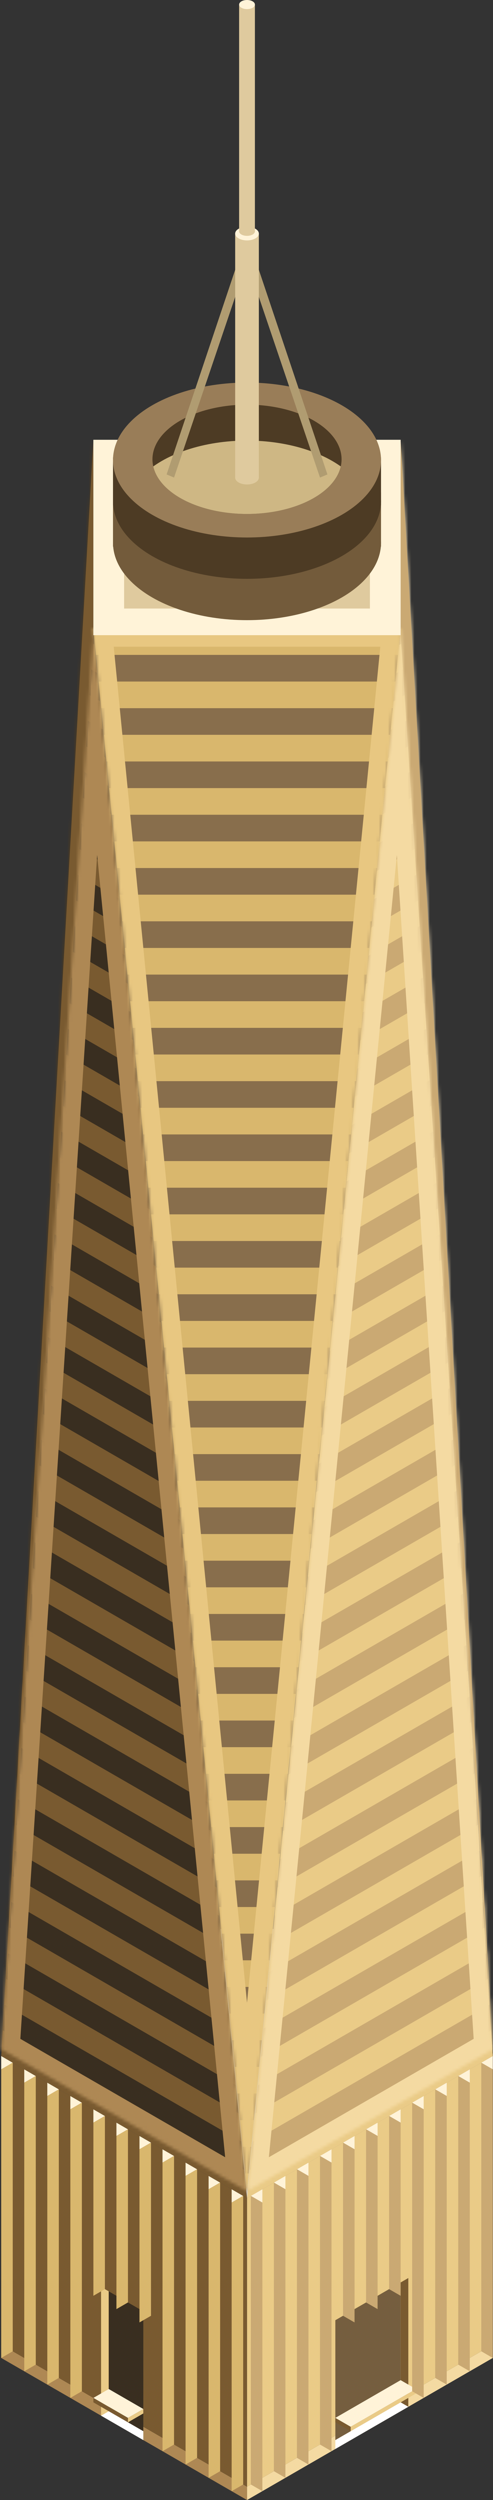 <svg id="Layer_1" data-name="Layer 1" xmlns="http://www.w3.org/2000/svg" xmlns:xlink="http://www.w3.org/1999/xlink" viewBox="0 0 160.458 812.7">
  <rect x="0" y="0" width="160.458" height="812.7" fill="#333333" stroke="none"/>
  <defs>
    <style>
      .cls-1 {
        fill: #fff;
      }

      .cls-2, .cls-24, .cls-26, .cls-28 {
        fill: none;
      }

      .cls-3 {
        fill: #d1d1d1;
      }

      .cls-4 {
        fill: #f4daa2;
      }

      .cls-5 {
        fill: #ae8854;
      }

      .cls-6 {
        fill: #eacb87;
      }

      .cls-20, .cls-7 {
        fill: #795a30;
      }

      .cls-8 {
        fill: #755e3f;
      }

      .cls-9 {
        fill: #392e20;
      }

      .cls-10 {
        fill: #fff3d8;
      }

      .cls-11, .cls-18 {
        fill: #caa973;
      }

      .cls-12 {
        fill: #d9b76d;
      }

      .cls-13 {
        clip-path: url(#clip-path);
      }

      .cls-14 {
        fill: #d2e6ff;
      }

      .cls-15 {
        clip-path: url(#clip-path-2);
      }

      .cls-16 {
        fill: #4885d0;
      }

      .cls-17 {
        mask: url(#mask);
      }

      .cls-18 {
        stroke: #ffeabe;
      }

      .cls-18, .cls-20, .cls-24, .cls-26, .cls-28 {
        stroke-linecap: square;
        stroke-miterlimit: 3;
      }

      .cls-18, .cls-20 {
        stroke-width: 4px;
      }

      .cls-19 {
        mask: url(#mask-2);
      }

      .cls-20 {
        stroke: #553d1b;
      }

      .cls-21 {
        fill: #886e4c;
      }

      .cls-22 {
        clip-path: url(#clip-path-3);
      }

      .cls-23 {
        mask: url(#mask-3);
      }

      .cls-24 {
        stroke: #f4daa2;
      }

      .cls-24, .cls-26, .cls-28 {
        stroke-width: 12px;
      }

      .cls-25 {
        mask: url(#mask-4);
      }

      .cls-26 {
        stroke: #ae8854;
      }

      .cls-27 {
        mask: url(#mask-5);
      }

      .cls-28 {
        stroke: #e8c781;
      }

      .cls-29 {
        fill: #b9b9b9;
      }

      .cls-30 {
        fill: #dfca9e;
      }

      .cls-31 {
        fill: #735b3b;
      }

      .cls-32 {
        fill: #4d3b24;
      }

      .cls-33 {
        fill: #997d58;
      }

      .cls-34 {
        clip-path: url(#clip-path-4);
      }

      .cls-35 {
        fill: #ceb784;
      }

      .cls-36 {
        fill: #b09c71;
      }
    </style>
    <clipPath id="clip-path">
      <polygon class="cls-2" points="160.396 668.362 130.396 204.231 80.396 714.55 160.396 668.362"/>
    </clipPath>
    <clipPath id="clip-path-2">
      <polygon class="cls-2" points="0.396 668.362 30.396 206.482 80.396 714.55 0.396 668.362"/>
    </clipPath>
    <mask id="mask" x="128.396" y="142.907" width="33.997" height="523.335" maskUnits="userSpaceOnUse">
      <g id="_mask_0VQzUBIUx5n6QB4APjarlLr8XjQKEZ8T" data-name=" mask 0VQzUBIUx5n6QB4APjarlLr8XjQKEZ8T">
        <path id="windows-body-stroke-R2" class="cls-1" d="M130.396,143.021l30,523.09-30-459.629Z"/>
      </g>
    </mask>
    <mask id="mask-2" x="-1.601" y="142.859" width="33.997" height="525.633" maskUnits="userSpaceOnUse">
      <g id="_mask_eEm0ADLCsyyiSDyNGSPk7XeaPfNw3Ogj" data-name=" mask eEm0ADLCsyyiSDyNGSPk7XeaPfNw3Ogj">
        <path id="windows-body-stroke-L2" class="cls-1" d="M30.396,142.973l-30,525.389,30-461.88Z"/>
      </g>
    </mask>
    <clipPath id="clip-path-3">
      <polygon class="cls-2" points="80.396 712.299 130.396 204.231 30.396 204.231 80.396 712.299"/>
    </clipPath>
    <mask id="mask-3" x="73.281" y="203.644" width="93.344" height="519.692" maskUnits="userSpaceOnUse">
      <g id="_mask_OhQjrH0dDL6MSsJgnMgwJCYOrtINbuRh" data-name=" mask OhQjrH0dDL6MSsJgnMgwJCYOrtINbuRh">
        <path id="windows-body-stroke-R2-2" data-name="windows-body-stroke-R2" class="cls-1" d="M160.396,666.111l-30-461.88-5.965,60.613L80.396,712.299Z"/>
      </g>
    </mask>
    <mask id="mask-4" x="-5.833" y="203.644" width="93.344" height="519.692" maskUnits="userSpaceOnUse">
      <g id="_mask_YVXWERZuGC4TFOkBLhyGTCMni5414zOK" data-name=" mask YVXWERZuGC4TFOkBLhyGTCMni5414zOK">
        <path id="windows-body-stroke-L2-2" data-name="windows-body-stroke-L2" class="cls-1" d="M.396,666.111l30-461.88,50,508.068Z"/>
      </g>
    </mask>
    <mask id="mask-5" x="23.776" y="198.231" width="113.239" height="514.656" maskUnits="userSpaceOnUse">
      <g id="_mask_vI7CTU3CIugMUH6liW5dyOfWBNztO6lG" data-name=" mask vI7CTU3CIugMUH6liW5dyOfWBNztO6lG">
        <path id="windows-body-stroke-C2" class="cls-1" d="M80.396,712.299l50-508.068h-100Z"/>
      </g>
    </mask>
    <clipPath id="clip-path-4">
      <ellipse class="cls-2" cx="80.396" cy="149.31" rx="30.779" ry="17.77"/>
    </clipPath>
  </defs>
  <title>Artboard 74</title>
  <g id="Group">
    <path id="top" class="cls-3" d="M.396,668.362l80-46.188,80,46.188-80,46.188Z"/>
    <path id="Path" class="cls-4" d="M80.396,808.369V812.7l80-46.188v-4.331Z"/>
    <path id="Path-2" data-name="Path" class="cls-5" d="M80.396,808.369V812.7l-80-46.188v-4.331Z"/>
    <path id="Path-3" data-name="Path" class="cls-6" d="M80.396,808.369V714.55l80-46.188v93.819Z"/>
    <path id="Path-4" data-name="Path" class="cls-7" d="M80.396,808.369V714.55l-80-46.188v93.819Z"/>
    <path id="Path-5" data-name="Path" class="cls-7" d="M132.896,782.389l-2.5-1.444v-38.971l2.5-1.443Z"/>
    <path id="Path-6" data-name="Path" class="cls-6" d="M32.896,785.275l2.5-1.443V744.861l-2.5-1.443Z"/>
    <path id="Path-7" data-name="Path" class="cls-8" d="M109.146,793.214l21.25-12.269v-38.971l-21.25,12.269Z"/>
    <path id="Path-8" data-name="Path" class="cls-9" d="M46.646,790.327l-11.25-6.495V744.861l11.25,6.495Z"/>
    <path id="Path-9" data-name="Path" class="cls-7" d="M109.146,785.997l5,2.887v1.443l-5-2.886Z"/>
    <path id="Path-10" data-name="Path" class="cls-6" d="M46.646,783.11l-5,2.887v1.444l5-2.887Z"/>
    <path id="Path-11" data-name="Path" class="cls-10" d="M114.146,788.884l21.25-12.269-5-2.887-21.25,12.269Z"/>
    <path id="Path-12" data-name="Path" class="cls-10" d="M41.646,785.997l-11.25-6.495,5-2.887,11.25,6.495Z"/>
    <path id="Path-13" data-name="Path" class="cls-6" d="M114.146,788.884l21.25-12.269v1.444l-21.25,12.268Z"/>
    <path id="Path-14" data-name="Path" class="cls-7" d="M41.646,785.997l-11.25-6.495v1.443l11.25,6.495Z"/>
    <path id="Path-15" data-name="Path" class="cls-1" d="M109.146,793.214v2.887l23.75-13.712-2.5-1.444Z"/>
    <path id="Path-16" data-name="Path" class="cls-1" d="M46.646,790.327v2.887l-13.75-7.939,2.5-1.443Z"/>
    <g id="Group-2" data-name="Group">
      <path id="Path-17" data-name="Path" class="cls-10" d="M81.646,713.828l3.75,2.165v-4.33Z"/>
      <path id="Path-18" data-name="Path" class="cls-11" d="M81.646,713.828v93.82l3.75,2.165v-93.82Z"/>
    </g>
    <g id="Group-3" data-name="Group">
      <path id="Path-19" data-name="Path" class="cls-10" d="M79.146,713.828l-3.75,2.165v-4.33Z"/>
      <path id="Path-20" data-name="Path" class="cls-12" d="M79.146,713.828v93.82l-3.75,2.165v-93.82Z"/>
    </g>
    <g id="Group-4" data-name="Group">
      <path id="Path-21" data-name="Path" class="cls-10" d="M111.646,696.508l3.75,2.165v-4.33Z"/>
      <path id="Path-22" data-name="Path" class="cls-11" d="M111.646,696.508V752.8l3.75,2.165V698.673Z"/>
    </g>
    <g id="Group-5" data-name="Group">
      <path id="Path-23" data-name="Path" class="cls-10" d="M49.146,696.508l-3.75,2.165v-4.33Z"/>
      <path id="Path-24" data-name="Path" class="cls-12" d="M49.146,696.508V752.8l-3.75,2.165V698.673Z"/>
    </g>
    <g id="Group-6" data-name="Group">
      <path id="Path-25" data-name="Path" class="cls-10" d="M141.646,679.187l3.75,2.165v-4.33Z"/>
      <path id="Path-26" data-name="Path" class="cls-11" d="M141.646,679.187v93.82l3.75,2.165v-93.82Z"/>
    </g>
    <g id="Group-7" data-name="Group">
      <path id="Path-27" data-name="Path" class="cls-10" d="M19.146,679.187l-3.75,2.165v-4.33Z"/>
      <path id="Path-28" data-name="Path" class="cls-12" d="M19.146,679.187v93.82l-3.75,2.165v-93.82Z"/>
    </g>
    <g id="Group-8" data-name="Group">
      <path id="Path-29" data-name="Path" class="cls-10" d="M96.646,705.168l3.75,2.165v-4.33Z"/>
      <path id="Path-30" data-name="Path" class="cls-11" d="M96.646,705.168v93.82l3.75,2.165v-93.82Z"/>
    </g>
    <g id="Group-9" data-name="Group">
      <path id="Path-31" data-name="Path" class="cls-10" d="M64.146,705.168l-3.75,2.165v-4.33Z"/>
      <path id="Path-32" data-name="Path" class="cls-12" d="M64.146,705.168v93.82l-3.75,2.165v-93.82Z"/>
    </g>
    <g id="Group-10" data-name="Group">
      <path id="Path-33" data-name="Path" class="cls-10" d="M126.646,687.848l3.75,2.165v-4.331Z"/>
      <path id="Path-34" data-name="Path" class="cls-11" d="M126.646,687.848v56.291l3.75,2.165v-56.291Z"/>
    </g>
    <g id="Group-11" data-name="Group">
      <path id="Path-35" data-name="Path" class="cls-10" d="M34.146,687.848l-3.75,2.165v-4.331Z"/>
      <path id="Path-36" data-name="Path" class="cls-12" d="M34.146,687.848v56.291l-3.75,2.165v-56.291Z"/>
    </g>
    <g id="Group-12" data-name="Group">
      <path id="Path-37" data-name="Path" class="cls-10" d="M156.646,670.527l3.75,2.165v-4.33Z"/>
      <path id="Path-38" data-name="Path" class="cls-11" d="M156.646,670.527v93.82l3.75,2.165v-93.82Z"/>
    </g>
    <g id="Group-13" data-name="Group">
      <path id="Path-39" data-name="Path" class="cls-10" d="M4.146,670.527l-3.75,2.165v-4.33Z"/>
      <path id="Path-40" data-name="Path" class="cls-12" d="M4.146,670.527v93.82l-3.75,2.165v-93.82Z"/>
    </g>
    <g id="Group-14" data-name="Group">
      <path id="Path-41" data-name="Path" class="cls-10" d="M89.146,709.498l3.75,2.165v-4.33Z"/>
      <path id="Path-42" data-name="Path" class="cls-11" d="M89.146,709.498v93.82l3.75,2.165v-93.82Z"/>
    </g>
    <g id="Group-15" data-name="Group">
      <path id="Path-43" data-name="Path" class="cls-10" d="M71.646,709.498l-3.75,2.165v-4.33Z"/>
      <path id="Path-44" data-name="Path" class="cls-12" d="M71.646,709.498v93.82l-3.75,2.165v-93.82Z"/>
    </g>
    <g id="Group-16" data-name="Group">
      <path id="Path-45" data-name="Path" class="cls-10" d="M119.146,692.178l3.75,2.165v-4.33Z"/>
      <path id="Path-46" data-name="Path" class="cls-11" d="M119.146,692.178v56.291l3.75,2.165v-56.291Z"/>
    </g>
    <g id="Group-17" data-name="Group">
      <path id="Path-47" data-name="Path" class="cls-10" d="M41.646,692.178l-3.75,2.165v-4.33Z"/>
      <path id="Path-48" data-name="Path" class="cls-12" d="M41.646,692.178v56.291l-3.75,2.165v-56.291Z"/>
    </g>
    <g id="Group-18" data-name="Group">
      <path id="Path-49" data-name="Path" class="cls-10" d="M149.146,674.857l3.75,2.165v-4.33Z"/>
      <path id="Path-50" data-name="Path" class="cls-11" d="M149.146,674.857v93.82l3.75,2.165v-93.82Z"/>
    </g>
    <g id="Group-19" data-name="Group">
      <path id="Path-51" data-name="Path" class="cls-10" d="M11.646,674.857l-3.75,2.165v-4.33Z"/>
      <path id="Path-52" data-name="Path" class="cls-12" d="M11.646,674.857v93.82l-3.75,2.165v-93.82Z"/>
    </g>
    <g id="Group-20" data-name="Group">
      <path id="Path-53" data-name="Path" class="cls-10" d="M104.146,700.838l3.75,2.165v-4.33Z"/>
      <path id="Path-54" data-name="Path" class="cls-11" d="M104.146,700.838v93.819l3.75,2.165V703.003Z"/>
    </g>
    <g id="Group-21" data-name="Group">
      <path id="Path-55" data-name="Path" class="cls-10" d="M56.646,700.838l-3.75,2.165v-4.33Z"/>
      <path id="Path-56" data-name="Path" class="cls-12" d="M56.646,700.838v93.819l-3.75,2.165V703.003Z"/>
    </g>
    <g id="Group-22" data-name="Group">
      <path id="Path-57" data-name="Path" class="cls-10" d="M134.146,683.517l3.75,2.165v-4.33Z"/>
      <path id="Path-58" data-name="Path" class="cls-11" d="M134.146,683.517v93.82l3.75,2.165v-93.82Z"/>
    </g>
    <g id="Group-23" data-name="Group">
      <path id="Path-59" data-name="Path" class="cls-10" d="M26.646,683.517l-3.75,2.165v-4.33Z"/>
      <path id="Path-60" data-name="Path" class="cls-12" d="M26.646,683.517v93.82l-3.75,2.165v-93.82Z"/>
    </g>
    <path id="Mask-6" data-name="Mask" class="cls-11" d="M160.396,668.362l-30-464.131-50,510.319Z"/>
    <g class="cls-13">
      <g id="Group-24" data-name="Group">
        <path id="Path-61" data-name="Path" class="cls-14" d="M80.396,168.954l80-46.188v8.66l-80,46.188Z"/>
        <path id="Path-62" data-name="Path" class="cls-6" d="M80.396,446.082l80-46.188v8.66l-80,46.188Z"/>
        <path id="Path-63" data-name="Path" class="cls-6" d="M80.396,307.518l80-46.188v8.66l-80,46.188Z"/>
        <path id="Path-64" data-name="Path" class="cls-6" d="M80.396,584.646l80-46.188v8.66l-80,46.188Z"/>
        <path id="Path-65" data-name="Path" class="cls-6" d="M80.396,238.236l80-46.188v8.66l-80,46.188Z"/>
        <path id="Path-66" data-name="Path" class="cls-6" d="M80.396,515.364l80-46.188v8.66l-80,46.188Z"/>
        <path id="Path-67" data-name="Path" class="cls-6" d="M80.396,376.8l80-46.188v8.66l-80,46.188Z"/>
        <path id="Path-68" data-name="Path" class="cls-6" d="M80.396,653.928l80-46.188v8.66l-80,46.188Z"/>
        <path id="Path-69" data-name="Path" class="cls-14" d="M80.396,203.595l80-46.188v8.66l-80,46.188Z"/>
        <path id="Path-70" data-name="Path" class="cls-6" d="M80.396,480.723l80-46.188v8.66l-80,46.188Z"/>
        <path id="Path-71" data-name="Path" class="cls-6" d="M80.396,342.159l80-46.188v8.66l-80,46.188Z"/>
        <path id="Path-72" data-name="Path" class="cls-6" d="M80.396,619.287l80-46.188v8.66l-80,46.188Z"/>
        <path id="Path-73" data-name="Path" class="cls-6" d="M80.396,272.877l80-46.188v8.66l-80,46.188Z"/>
        <path id="Path-74" data-name="Path" class="cls-6" d="M80.396,550.005l80-46.188v8.66l-80,46.188Z"/>
        <path id="Path-75" data-name="Path" class="cls-6" d="M80.396,411.441l80-46.188v8.66l-80,46.188Z"/>
        <path id="Path-76" data-name="Path" class="cls-6" d="M80.396,688.569l80-46.188v8.661l-80,46.187Z"/>
        <path id="Path-77" data-name="Path" class="cls-14" d="M80.396,186.275l80-46.188v8.66l-80,46.188Z"/>
        <path id="Path-78" data-name="Path" class="cls-6" d="M80.396,463.403l80-46.188v8.66l-80,46.188Z"/>
        <path id="Path-79" data-name="Path" class="cls-6" d="M80.396,324.839l80-46.188v8.66l-80,46.188Z"/>
        <path id="Path-80" data-name="Path" class="cls-6" d="M80.396,601.967l80-46.188v8.66l-80,46.188Z"/>
        <path id="Path-81" data-name="Path" class="cls-6" d="M80.396,255.557l80-46.188v8.66l-80,46.188Z"/>
        <path id="Path-82" data-name="Path" class="cls-6" d="M80.396,532.685l80-46.188v8.66l-80,46.188Z"/>
        <path id="Path-83" data-name="Path" class="cls-6" d="M80.396,394.121l80-46.188v8.66l-80,46.188Z"/>
        <path id="Path-84" data-name="Path" class="cls-6" d="M80.396,671.249l80-46.188v8.66l-80,46.188Z"/>
        <path id="Path-85" data-name="Path" class="cls-14" d="M80.396,220.916l80-46.188v8.66l-80,46.188Z"/>
        <path id="Path-86" data-name="Path" class="cls-6" d="M80.396,498.044l80-46.188v8.66l-80,46.188Z"/>
        <path id="Path-87" data-name="Path" class="cls-6" d="M80.396,359.48l80-46.188v8.66l-80,46.188Z"/>
        <path id="Path-88" data-name="Path" class="cls-6" d="M80.396,636.608l80-46.188v8.66l-80,46.188Z"/>
        <path id="Path-89" data-name="Path" class="cls-6" d="M80.396,290.198l80-46.188v8.66l-80,46.188Z"/>
        <path id="Path-90" data-name="Path" class="cls-6" d="M80.396,567.326l80-46.188v8.66l-80,46.188Z"/>
        <path id="Path-91" data-name="Path" class="cls-6" d="M80.396,428.762l80-46.188v8.66l-80,46.188Z"/>
        <path id="Path-92" data-name="Path" class="cls-6" d="M80.396,705.89l80-46.188v8.66l-7.835,4.523L80.396,714.55Z"/>
      </g>
    </g>
    <path id="Mask-7" data-name="Mask" class="cls-9" d="M.396,668.362l30-461.88,50,508.068Z"/>
    <g class="cls-15">
      <g id="Group-25" data-name="Group">
        <path id="Path-93" data-name="Path" class="cls-16" d="M80.396,168.954l-80-46.188v8.66l80,46.188Z"/>
        <path id="Path-94" data-name="Path" class="cls-7" d="M80.396,446.082l-80-46.188v8.66l80,46.188Z"/>
        <path id="Path-95" data-name="Path" class="cls-7" d="M80.396,307.518l-80-46.188v8.66l80,46.188Z"/>
        <path id="Path-96" data-name="Path" class="cls-7" d="M80.396,584.646l-80-46.188v8.66l80,46.188Z"/>
        <path id="Path-97" data-name="Path" class="cls-7" d="M80.396,238.236l-80-46.188v8.66l12.44,7.182,67.56,39.006Z"/>
        <path id="Path-98" data-name="Path" class="cls-7" d="M80.396,515.364l-80-46.188v8.66l80,46.188Z"/>
        <path id="Path-99" data-name="Path" class="cls-7" d="M80.396,376.8l-80-46.188v8.66l80,46.188Z"/>
        <path id="Path-100" data-name="Path" class="cls-7" d="M80.396,653.928l-80-46.188v8.66l80,46.188Z"/>
        <path id="Path-101" data-name="Path" class="cls-16" d="M80.396,203.595l-80-46.188v8.66l80,46.188Z"/>
        <path id="Path-102" data-name="Path" class="cls-7" d="M80.396,480.723l-80-46.188v8.66l80,46.188Z"/>
        <path id="Path-103" data-name="Path" class="cls-7" d="M80.396,342.159l-80-46.188v8.66l80,46.188Z"/>
        <path id="Path-104" data-name="Path" class="cls-7" d="M80.396,619.287l-80-46.188v8.66l80,46.188Z"/>
        <path id="Path-105" data-name="Path" class="cls-7" d="M80.396,272.877l-80-46.188v8.66l80,46.188Z"/>
        <path id="Path-106" data-name="Path" class="cls-7" d="M80.396,550.005l-80-46.188v8.66l80,46.188Z"/>
        <path id="Path-107" data-name="Path" class="cls-7" d="M80.396,411.441l-80-46.188v8.66l80,46.188Z"/>
        <path id="Path-108" data-name="Path" class="cls-7" d="M80.396,688.569l-80-46.188v8.661l80,46.187Z"/>
        <path id="Path-109" data-name="Path" class="cls-16" d="M80.396,186.275l-80-46.188v8.66l80,46.188Z"/>
        <path id="Path-110" data-name="Path" class="cls-7" d="M80.396,463.403l-80-46.188v8.66l80,46.188Z"/>
        <path id="Path-111" data-name="Path" class="cls-7" d="M80.396,324.839l-80-46.188v8.66l80,46.188Z"/>
        <path id="Path-112" data-name="Path" class="cls-7" d="M80.396,601.967l-80-46.188v8.66l80,46.188Z"/>
        <path id="Path-113" data-name="Path" class="cls-7" d="M80.396,255.557l-80-46.188v8.66l80,46.188Z"/>
        <path id="Path-114" data-name="Path" class="cls-7" d="M80.396,532.685l-80-46.188v8.66l80,46.188Z"/>
        <path id="Path-115" data-name="Path" class="cls-7" d="M80.396,394.121l-80-46.188v8.66l80,46.188Z"/>
        <path id="Path-116" data-name="Path" class="cls-7" d="M80.396,671.249l-80-46.188v8.66l80,46.188Z"/>
        <path id="Path-117" data-name="Path" class="cls-16" d="M80.396,220.916l-80-46.188v8.66l80,46.188Z"/>
        <path id="Path-118" data-name="Path" class="cls-7" d="M80.396,498.044l-80-46.188v8.66l80,46.188Z"/>
        <path id="Path-119" data-name="Path" class="cls-7" d="M80.396,359.48l-80-46.188v8.66l80,46.188Z"/>
        <path id="Path-120" data-name="Path" class="cls-7" d="M80.396,636.608l-80-46.188v8.66l80,46.188Z"/>
        <path id="Path-121" data-name="Path" class="cls-7" d="M80.396,290.198l-80-46.188v8.66l80,46.188Z"/>
        <path id="Path-122" data-name="Path" class="cls-7" d="M80.396,567.326l-80-46.188v8.66l80,46.188Z"/>
        <path id="Path-123" data-name="Path" class="cls-7" d="M80.396,428.762l-80-46.188v8.66l80,46.188Z"/>
        <path id="Path-124" data-name="Path" class="cls-7" d="M80.396,705.89l-80-46.188v8.66l80,46.188Z"/>
      </g>
    </g>
    <g class="cls-17">
      <path id="windows-body-stroke-R2-3" data-name="windows-body-stroke-R2" class="cls-18" d="M130.396,143.021l30,523.09-30-459.629Z"/>
    </g>
    <path id="windows-body-stroke-R2-4" data-name="windows-body-stroke-R2" class="cls-11" d="M130.396,143.021l30,523.09-30-459.629Z"/>
    <g class="cls-19">
      <path id="windows-body-stroke-L2-3" data-name="windows-body-stroke-L2" class="cls-20" d="M30.396,142.973l-30,525.389,30-461.88Z"/>
    </g>
    <path id="windows-body-stroke-L2-4" data-name="windows-body-stroke-L2" class="cls-7" d="M30.396,142.973l-30,525.389,30-461.88Z"/>
    <path id="Mask-8" data-name="Mask" class="cls-21" d="M80.396,712.299l50-508.068h-100Z"/>
    <g class="cls-22">
      <g>
        <path id="Path-125" data-name="Path" class="cls-12" d="M130.396,464.039h-100v8.66h100Z"/>
        <path id="Path-126" data-name="Path" class="cls-12" d="M130.396,602.603h-100v8.66h100Z"/>
        <path id="Path-127" data-name="Path" class="cls-12" d="M130.396,325.475h-100v8.66h100Z"/>
        <path id="Path-128" data-name="Path" class="cls-12" d="M130.396,671.885h-100v8.66h100Z"/>
        <path id="Path-129" data-name="Path" class="cls-12" d="M130.396,394.757h-100v8.66h100Z"/>
        <path id="Path-130" data-name="Path" class="cls-12" d="M130.396,533.321h-100v8.66h100Z"/>
        <path id="Path-131" data-name="Path" class="cls-12" d="M130.396,256.193h-100v8.66h100Z"/>
        <path id="Path-132" data-name="Path" class="cls-12" d="M130.396,706.526h-100v8.66h100Z"/>
        <path id="Path-133" data-name="Path" class="cls-12" d="M130.396,429.398h-100v8.66h100Z"/>
        <path id="Path-134" data-name="Path" class="cls-12" d="M130.396,567.962h-100v8.66h100Z"/>
        <path id="Path-135" data-name="Path" class="cls-12" d="M130.396,290.834h-100v8.66h100Z"/>
        <path id="Path-136" data-name="Path" class="cls-12" d="M130.396,637.244h-100v8.66h100Z"/>
        <path id="Path-137" data-name="Path" class="cls-12" d="M130.396,360.116h-100v8.66h100Z"/>
        <path id="Path-138" data-name="Path" class="cls-12" d="M130.396,498.68h-100v8.66h100Z"/>
        <path id="Path-139" data-name="Path" class="cls-12" d="M130.396,221.552h-100v8.66h100Z"/>
        <path id="Path-140" data-name="Path" class="cls-12" d="M130.396,446.718h-100v8.66h100Z"/>
        <path id="Path-141" data-name="Path" class="cls-12" d="M130.396,585.282h-100v8.66h100Z"/>
        <path id="Path-142" data-name="Path" class="cls-12" d="M130.396,308.154h-100v8.66h100Z"/>
        <path id="Path-143" data-name="Path" class="cls-12" d="M130.396,654.564h-100v8.661h100Z"/>
        <path id="Path-144" data-name="Path" class="cls-12" d="M130.396,377.436h-100v8.661h100Z"/>
        <path id="Path-145" data-name="Path" class="cls-12" d="M130.396,516h-100v8.661h100Z"/>
        <path id="Path-146" data-name="Path" class="cls-12" d="M130.396,238.872h-100v8.66h100Z"/>
        <path id="Path-147" data-name="Path" class="cls-12" d="M130.396,689.205h-100v8.66h100Z"/>
        <path id="Path-148" data-name="Path" class="cls-12" d="M130.396,412.077h-100v8.66h100Z"/>
        <path id="Path-149" data-name="Path" class="cls-12" d="M130.396,550.641h-100v8.66h100Z"/>
        <path id="Path-150" data-name="Path" class="cls-12" d="M130.396,273.513h-100v8.66h100Z"/>
        <path id="Path-151" data-name="Path" class="cls-12" d="M130.396,619.923h-100v8.661h100Z"/>
        <path id="Path-152" data-name="Path" class="cls-12" d="M130.396,342.795h-100v8.66h100Z"/>
        <path id="Path-153" data-name="Path" class="cls-12" d="M130.396,481.359h-100v8.66h100Z"/>
        <path id="Path-154" data-name="Path" class="cls-12" d="M130.396,204.231h-100v8.66h100Z"/>
      </g>
    </g>
    <g id="Group-26" data-name="Group">
      <g class="cls-23">
        <path id="windows-body-stroke-R2-5" data-name="windows-body-stroke-R2" class="cls-24" d="M160.396,666.111l-30-461.88-5.965,60.613L80.396,712.299Z"/>
      </g>
      <path id="windows-body-stroke-R2-6" data-name="windows-body-stroke-R2" class="cls-2" d="M160.396,666.111l-30-461.88-5.965,60.613L80.396,712.299Z"/>
      <g class="cls-25">
        <path id="windows-body-stroke-L2-5" data-name="windows-body-stroke-L2" class="cls-26" d="M.396,666.111l30-461.88,50,508.068Z"/>
      </g>
      <path id="windows-body-stroke-L2-6" data-name="windows-body-stroke-L2" class="cls-2" d="M.396,666.111l30-461.88,50,508.068Z"/>
      <g class="cls-27">
        <path id="windows-body-stroke-C2-2" data-name="windows-body-stroke-C2" class="cls-28" d="M80.396,712.299l50-508.068h-100Z"/>
      </g>
      <path id="windows-body-stroke-C2-3" data-name="windows-body-stroke-C2" class="cls-2" d="M80.396,712.299l50-508.068h-100Z"/>
    </g>
    <path id="top-2" data-name="top" class="cls-29" d="M30.396,142.973h100v63.509h-100Z"/>
    <g id="Group-27" data-name="Group">
      <path id="top-T1" class="cls-10" d="M30.396,206.482h100v-63.509h-100Z"/>
      <path id="Path-155" data-name="Path" class="cls-30" d="M40.396,197.822h80v-46.188h-80Z"/>
      <g id="Group-28" data-name="Group">
        <ellipse id="Ellipse" class="cls-31" cx="80.396" cy="176.419" rx="43.617" ry="25.182"/>
        <rect id="Rectangle" class="cls-31" x="36.779" y="160.051" width="87.233" height="17.628"/>
      </g>
      <g id="Group-29" data-name="Group">
        <ellipse id="Ellipse-2" data-name="Ellipse" class="cls-32" cx="80.396" cy="162.983" rx="43.617" ry="25.182"/>
        <rect id="Rectangle-2" data-name="Rectangle" class="cls-32" x="36.779" y="148.747" width="87.233" height="15.495"/>
      </g>
      <ellipse id="Ellipse-3" data-name="Ellipse" class="cls-33" cx="80.396" cy="149.546" rx="43.617" ry="25.182"/>
      <ellipse id="Mask-9" data-name="Mask" class="cls-32" cx="80.396" cy="149.31" rx="30.779" ry="17.77"/>
      <g class="cls-34">
        <ellipse id="Ellipse-4" data-name="Ellipse" class="cls-35" cx="80.396" cy="165.885" rx="39.255" ry="22.664"/>
      </g>
      <path id="Path-156" data-name="Path" class="cls-36" d="M79.146,88.847l-22.5,66.395-2.42-1.014,22.42-66.825Z"/>
      <path id="Path-157" data-name="Path" class="cls-36" d="M81.646,88.847l22.5,66.395,2.42-1.014-22.42-66.825Z"/>
      <g id="Group-30" data-name="Group">
        <g id="Group-31" data-name="Group">
          <ellipse id="Ellipse-5" data-name="Ellipse" class="cls-30" cx="80.396" cy="155.27" rx="3.853" ry="2.224"/>
          <rect id="Rectangle-3" data-name="Rectangle" class="cls-30" x="76.543" y="75.928" width="7.706" height="79.342"/>
        </g>
        <ellipse id="Ellipse-6" data-name="Ellipse" class="cls-10" cx="80.396" cy="75.928" rx="3.853" ry="2.224"/>
      </g>
    </g>
    <g id="Group-32" data-name="Group">
      <g id="Group-33" data-name="Group">
        <ellipse id="Ellipse-7" data-name="Ellipse" class="cls-30" cx="80.396" cy="75.215" rx="2.569" ry="1.455"/>
        <rect id="Rectangle-4" data-name="Rectangle" class="cls-30" x="77.827" y="1.523" width="5.137" height="73.838"/>
      </g>
      <ellipse id="Ellipse-8" data-name="Ellipse" class="cls-10" cx="80.396" cy="1.483" rx="2.569" ry="1.483"/>
    </g>
  </g>
</svg>
